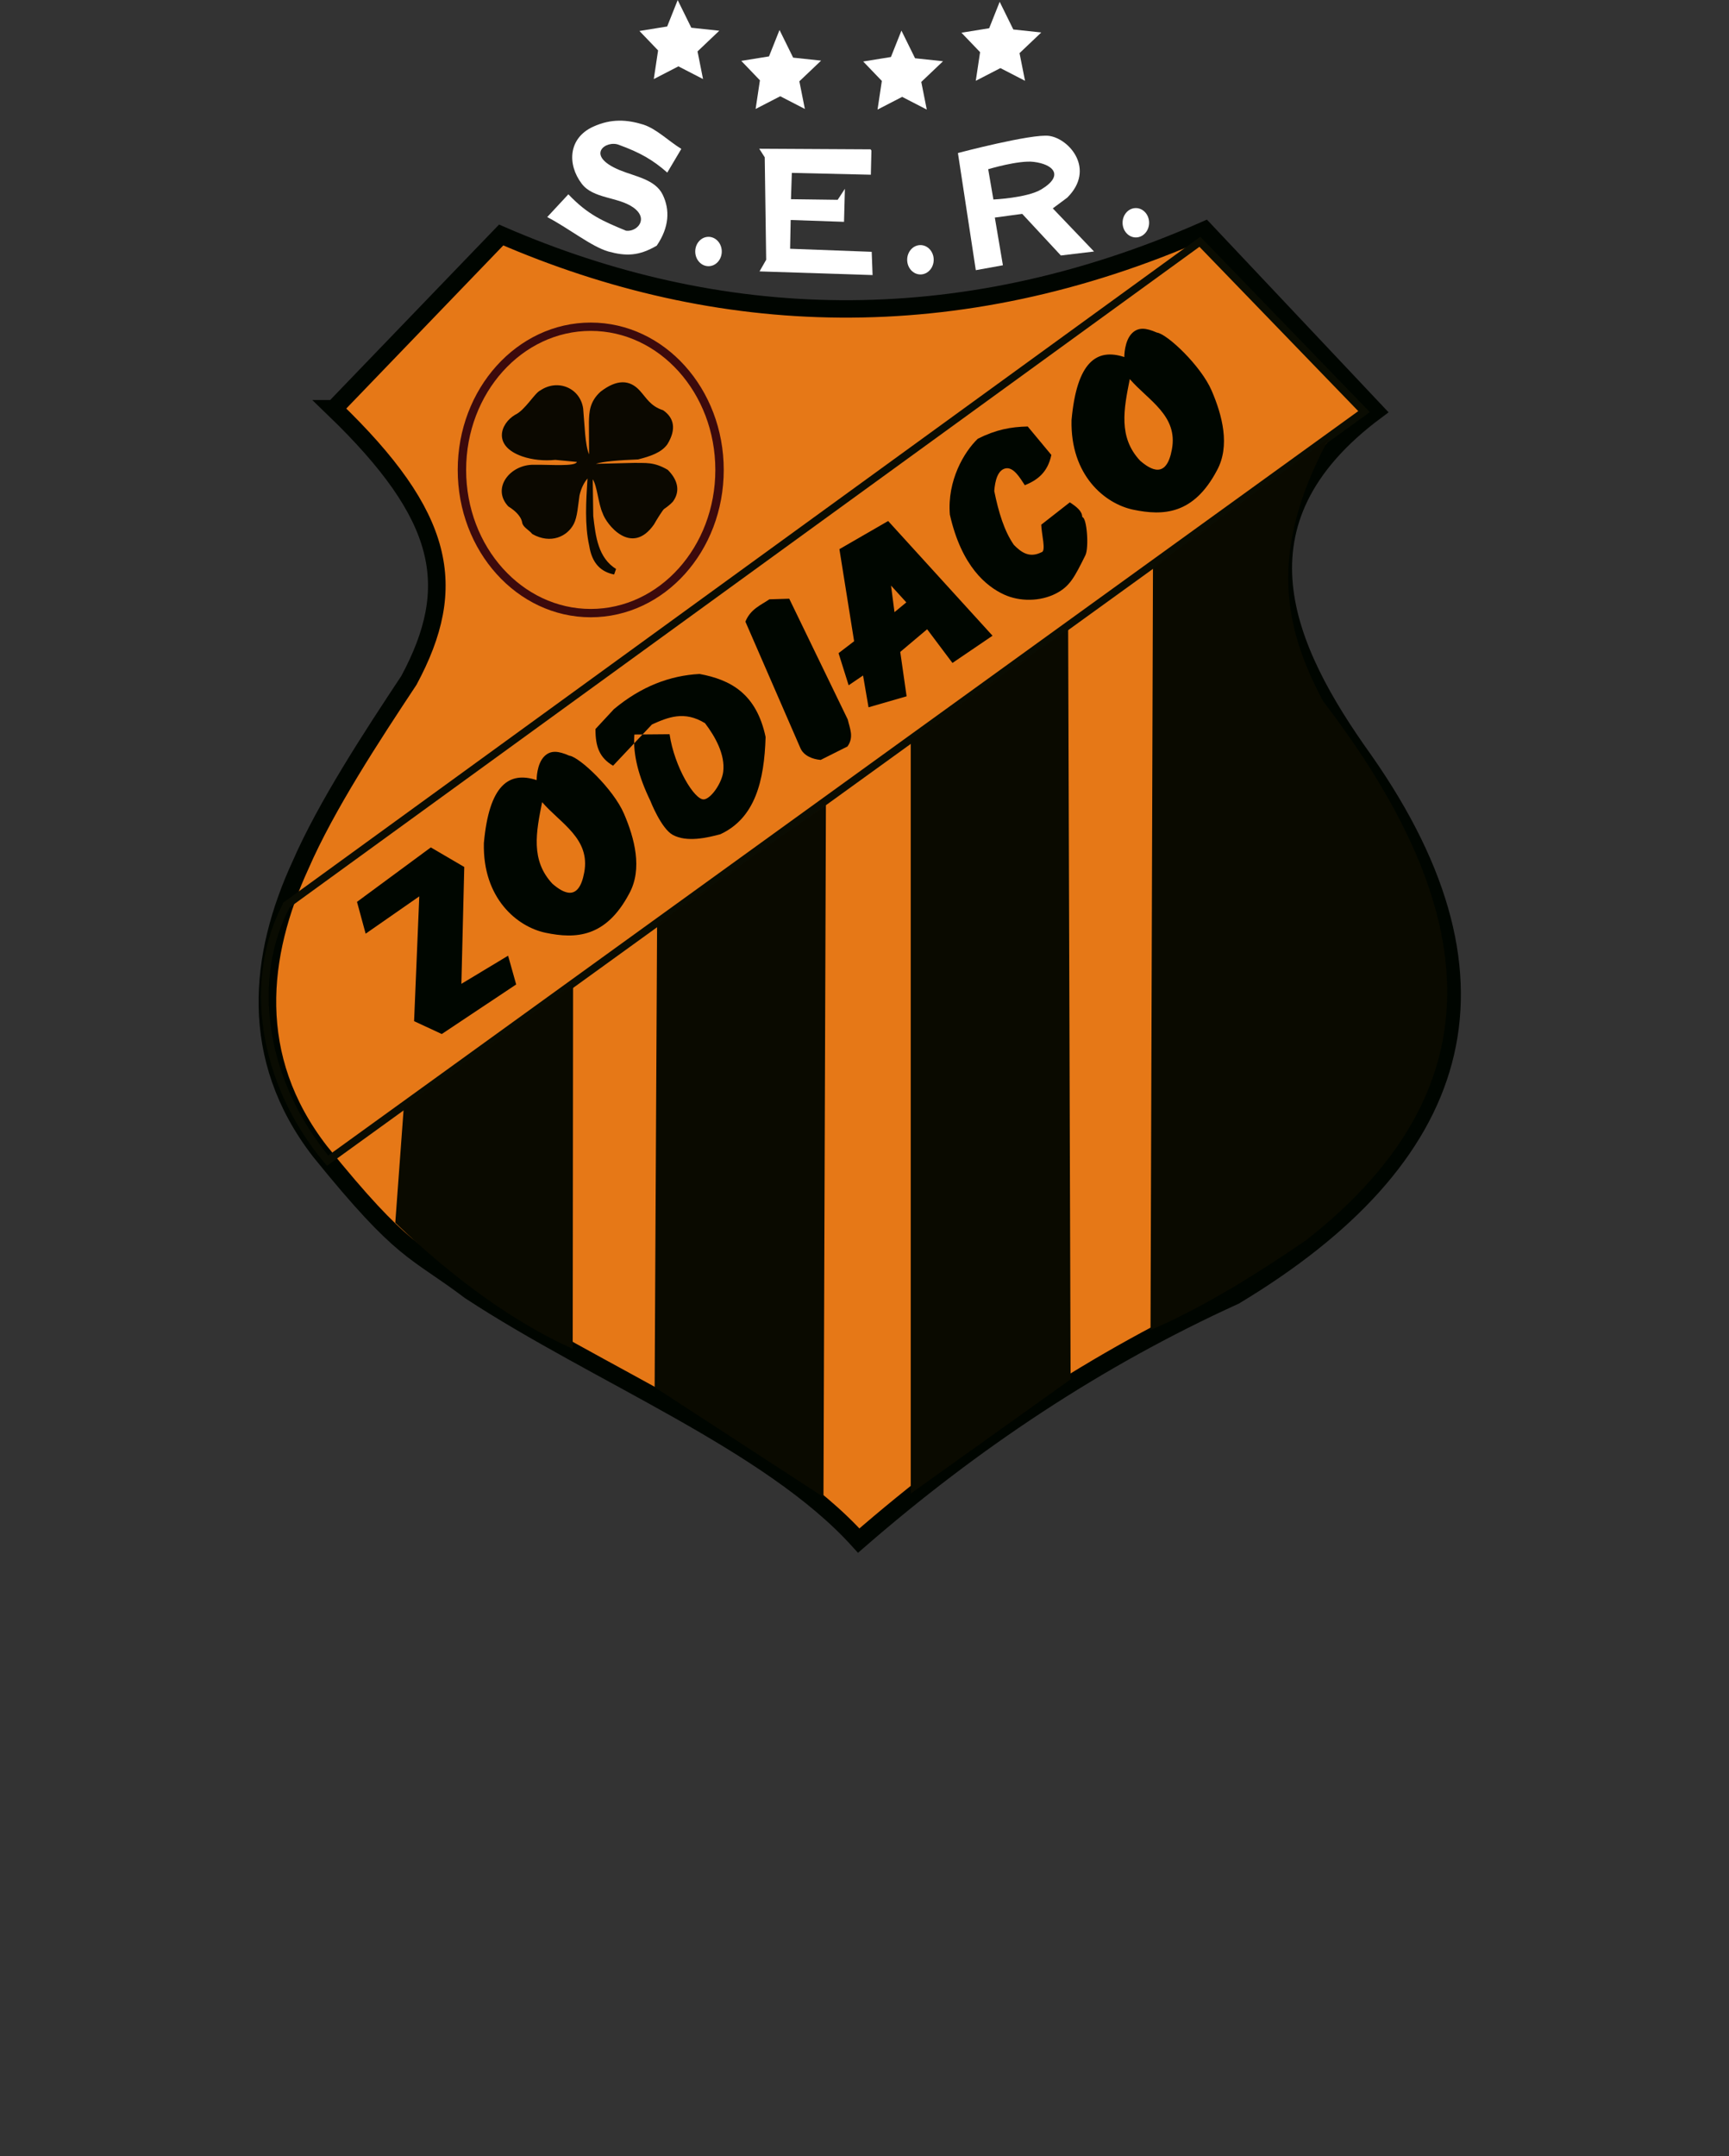 <?xml version="1.0" encoding="UTF-8" standalone="no"?>
<!-- Created with Inkscape (http://www.inkscape.org/) -->

<svg
   version="1.1"
   id="svg9"
   width="285.567"
   height="355.973"
   viewBox="0 0 285.567 355.973"
   sodipodi:docname="logo2.svg"
   inkscape:version="1.1.2 (b8e25be833, 2022-02-05)"
   inkscape:export-filename="C:\xampp\htdocs\serzodiaco\public\images\logo-rodape.png"
   inkscape:export-xdpi="96"
   inkscape:export-ydpi="96"
   xmlns:inkscape="http://www.inkscape.org/namespaces/inkscape"
   xmlns:sodipodi="http://sodipodi.sourceforge.net/DTD/sodipodi-0.dtd"
   xmlns="http://www.w3.org/2000/svg"
   xmlns:svg="http://www.w3.org/2000/svg">
  <rect x="0" y="0" width="285.567" height="355.973" fill="#333333" stroke="none"/>
  <defs
     id="defs13" />
  <sodipodi:namedview
     id="namedview11"
     pagecolor="#ffffff"
     bordercolor="#666666"
     borderopacity="1.0"
     inkscape:pageshadow="2"
     inkscape:pageopacity="0.0"
     inkscape:pagecheckerboard="true"
     showgrid="false"
     inkscape:zoom="1.132814"
     inkscape:cx="65.324051"
     inkscape:cy="216.27558"
     inkscape:window-width="1360"
     inkscape:window-height="705"
     inkscape:window-x="-1368"
     inkscape:window-y="-8"
     inkscape:window-maximized="1"
     inkscape:current-layer="svg9"
     showborder="true"
     inkscape:showpageshadow="false" />
  <g
     inkscape:label="logo"
     id="g15"
     style="display:inline"
     transform="matrix(0.685,0,0,0.678,135.43,4.162)"
     inkscape:export-filename="C:\xampp\htdocs\serzodiaco\public\images\logo-rodape.png"
     inkscape:export-xdpi="96"
     inkscape:export-ydpi="96">
    <path
       style="display:inline;fill:#e67817;fill-opacity:1;fill-rule:evenodd;stroke:#000500;stroke-width:4.243;stroke-linecap:butt;stroke-linejoin:miter;stroke-miterlimit:4;stroke-dasharray:none;stroke-opacity:1"
       d="M -117.194,93.388 -76.869,51.08 C -24.844,73.874 32.626,76.68 92.777,49.889 l 41.16,44.096 c -35.744,26.921 -22.096,57.681 -2.781,84.914 37.97,54.689 23.548,97.254 -31.148,130.499 C 66.693,324.703 36.728,344.944 9.345,368.986 -12.046,345.077 -53.686,328.555 -84.378,308.205 c -13.493,-10.292 -15.843,-8.617 -36.154,-33.966 -17.609,-22.962 -14.659,-47.93 -4.728,-69.719 6.227,-14.456 17.267,-31.457 26.142,-44.989 12.185,-22.893 8.778,-39.994 -18.077,-66.143 z"
       id="path132"
       sodipodi:nodetypes="cccccccccccc"
       inkscape:label="contorno" />
    <path
       style="display:inline;fill:#0b0800;fill-opacity:1;fill-rule:evenodd;stroke:none;stroke-width:0.136px;stroke-linecap:butt;stroke-linejoin:miter;stroke-opacity:1"
       d="m -49.633,133.749 0.462,-1.346 c -4.289,-2.717 -4.928,-7.795 -5.496,-12.918 l -0.126,-8.919 c 1.098,1.665 1.314,5.881 2.392,8.266 0.865,2.669 6.923,10.576 12.37,2.741 0.739,-1.327 2.157,-3.595 2.46,-3.795 0.556,-0.368 1.562,-1.136 2.121,-1.79 1.962,-2.73 0.954,-5.516 -1.259,-7.727 -3.417,-2.034 -5.485,-1.593 -7.846,-1.692 l -9.482,0.231 c 1.774,-0.597 5.641,-0.887 10.196,-1.076 2.882,-0.742 5.601,-1.635 7.049,-3.691 2.25,-3.714 1.567,-6.456 -1.007,-8.266 -3.128,-1.045 -3.989,-2.965 -5.664,-4.806 -2.399,-2.651 -5.476,-2.819 -9.44,0.269 -2.657,2.421 -2.762,5.003 -2.811,7.458 l 0.042,7.804 c -0.984,-2.241 -1.058,-7.122 -1.427,-11.149 -0.704,-4.998 -6.096,-7.299 -10.322,-4.421 -1.383,0.637 -3.693,4.842 -6.126,5.959 -3.528,2.143 -5.464,7.558 1.762,10.111 2.4,0.827 5.174,1.127 7.972,0.846 l 5.203,0.5 c -0.366,1.178 -6.38,0.631 -10.406,0.692 -5.686,-0.095 -10.258,5.704 -6.126,10.149 1.233,0.765 3.047,2.166 3.338,3.933 0.19,1.153 1.669,1.792 2.452,2.795 4.501,2.539 8.465,0.525 9.986,-2.46 0.88,-1.705 1.02,-4.496 1.385,-6.959 0.412,-1.806 1.104,-3.133 1.93,-4.114 -0.359,5.597 -0.708,11.297 0.42,16.416 0.673,4.308 2.868,6.336 6,6.959 z"
       id="path14046"
       sodipodi:nodetypes="ccccccscccccccccccccccccccscccccc"
       inkscape:label="trevo" />
    <g
       id="g84083"
       style="display:inline;fill:#000e00;fill-opacity:1;stroke:none"
       inkscape:label="ser"
       inkscape:groupmode="layer">
      <path
         style="display:inline;fill:#ffffff;fill-opacity:1;fill-rule:evenodd;stroke:none;stroke-width:0.369;stroke-linecap:butt;stroke-linejoin:miter;stroke-miterlimit:4;stroke-dasharray:none;stroke-opacity:1"
         d="m -33.431,30.114 c -3.096,-1.921 -5.954,-4.855 -9.161,-5.915 -3.872,-1.208 -7.702,-1.515 -12.098,0.514 -6.016,2.777 -6.294,9.186 -2.745,13.896 2.766,3.672 8.757,3.168 12.388,5.748 3.904,2.773 0.943,6.033 -1.716,5.681 -5.616,-2.348 -9.197,-3.876 -13.905,-8.864 l -5.097,5.543 c 5.311,2.792 10.607,7.17 14.738,8.384 4.303,1.188 7.373,1.105 11.664,-1.421 3.019,-4.467 3.223,-8.724 1.431,-12.432 -1.802,-3.729 -6.711,-4.425 -10.359,-5.959 -8.6,-3.615 -3.227,-7.468 -0.115,-6.128 4.948,1.82 8.096,3.607 11.587,6.724 z"
         id="path78520"
         sodipodi:nodetypes="ccssscccccasccc"
         inkscape:label="S" />
      <ellipse
         style="fill:#ffffff;fill-opacity:1;stroke:none;stroke-width:0.369;stroke-miterlimit:4;stroke-dasharray:none;stroke-opacity:1"
         id="path81493"
         cx="-26.879"
         cy="55.103"
         rx="3.198"
         ry="3.575"
         inkscape:label="ponto" />
      <ellipse
         style="fill:#ffffff;fill-opacity:1;stroke:none;stroke-width:0.369;stroke-miterlimit:4;stroke-dasharray:none;stroke-opacity:1"
         id="path81493-9"
         cx="24.223"
         cy="57.114"
         rx="3.198"
         ry="3.575"
         inkscape:label="ponto" />
      <ellipse
         style="fill:#ffffff;fill-opacity:1;stroke:none;stroke-width:0.369;stroke-miterlimit:4;stroke-dasharray:none;stroke-opacity:1"
         id="path81493-7"
         cx="76.16"
         cy="48.101"
         rx="3.198"
         ry="3.575"
         inkscape:label="ponto" />
      <path
         style="fill:#ffffff;fill-opacity:1;fill-rule:evenodd;stroke:none;stroke-width:0.184;stroke-linecap:butt;stroke-linejoin:miter;stroke-miterlimit:4;stroke-dasharray:none;stroke-opacity:1"
         d="m 12.195,30.224 -26.837,-0.149 1.321,2.086 0.348,24.953 -1.599,2.83 27.254,0.894 -0.209,-5.661 -19.676,-0.745 0.139,-7.002 12.862,0.447 0.209,-8.044 -1.738,2.681 -11.263,-0.149 0.209,-6.406 19.05,0.447 0.139,-5.884 z"
         id="path81608"
         inkscape:label="E" />
      <path
         id="path82551"
         style="fill:#ffffff;fill-opacity:1;fill-rule:evenodd;stroke:none;stroke-width:0.184;stroke-linecap:butt;stroke-linejoin:miter;stroke-miterlimit:4;stroke-dasharray:none;stroke-opacity:1"
         d="m 40.562,35.066 1.251,7.374 c 0,0 8.132,-0.381 11.541,-2.458 5.629,-3.429 2.845,-6.129 -1.808,-6.704 -3.674,-0.454 -10.985,1.788 -10.985,1.788 z m -2.99,24.58 -4.311,-28.528 c 0,0 17.772,-4.737 21.97,-4.171 4.866,0.656 11.292,8.117 4.38,15.046 l -3.476,2.607 9.942,10.502 -7.996,0.968 -9.317,-10.13 -6.605,0.894 1.947,11.62 z"
         inkscape:label="R" />
    </g>
    <ellipse
       style="fill:none;fill-opacity:1;stroke:#3d0a0c;stroke-width:2.027;stroke-miterlimit:4;stroke-dasharray:none;stroke-opacity:1"
       id="path84267"
       cx="-55.275"
       cy="108.285"
       rx="31.056"
       ry="34.866"
       inkscape:label="circulo" />
    <path
       style="fill:none;fill-rule:evenodd;stroke:#0a0c02;stroke-width:1.845px;stroke-linecap:butt;stroke-linejoin:miter;stroke-opacity:1"
       d="M -128.597,214.204 91.597,52.733 131.183,94.09 -118.724,276.474 c -16.162,-19.521 -19.237,-44.535 -9.873,-62.27 z"
       id="path967"
       sodipodi:nodetypes="ccccc"
       inkscape:label="quadro" />
    <g
       id="g4711"
       inkscape:label="listras"
       style="fill:#0a0a00;fill-opacity:1;stroke:none"
       inkscape:groupmode="layer">
      <path
         style="fill:#0a0a00;fill-opacity:1;fill-rule:evenodd;stroke:none;stroke-width:1.845px;stroke-linecap:butt;stroke-linejoin:miter;stroke-opacity:1"
         d="m -100.336,263.259 40.805,-29.811 -0.091,88.849 c -14.451,-6.568 -28.999,-17.392 -42.779,-30.702 z"
         id="path2812"
         sodipodi:nodetypes="ccccc" />
      <path
         style="fill:#0a0a00;fill-opacity:1;fill-rule:evenodd;stroke:none;stroke-width:1.845px;stroke-linecap:butt;stroke-linejoin:miter;stroke-opacity:1"
         d="M 1.431,189.838 0.842,358.38 -39.865,331.624 -39.275,218.911 Z"
         id="path4094" />
      <path
         style="fill:#0a0a00;fill-opacity:1;fill-rule:evenodd;stroke:none;stroke-width:1.845px;stroke-linecap:butt;stroke-linejoin:miter;stroke-opacity:1"
         d="M 21.883,173.811 V 357.537 L 60.427,329.728 59.837,147.07 Z"
         id="path4129"
         sodipodi:nodetypes="ccccc" />
      <path
         style="fill:#0a0a00;fill-opacity:1;fill-rule:evenodd;stroke:none;stroke-width:1.845px;stroke-linecap:butt;stroke-linejoin:miter;stroke-opacity:1"
         d="m 80.289,132.112 42.477,-31.602 c -15.097,28.118 -10.614,46.648 -1.492,64.031 35.63,47.068 45.502,92.034 -4.014,131.267 -12.913,8.959 -25.854,16.857 -37.56,21.91 z"
         id="path4164"
         sodipodi:nodetypes="cccccc" />
    </g>
    <g
       id="g10559"
       inkscape:label="zodiaco"
       style="fill:#000600;fill-opacity:1;stroke:none"
       inkscape:groupmode="layer">
      <path
         style="fill:#000600;fill-opacity:1;fill-rule:evenodd;stroke:none;stroke-width:1.845px;stroke-linecap:butt;stroke-linejoin:miter;stroke-opacity:1"
         d="m -111.632,213.459 2.086,7.747 12.932,-9.087 -1.251,30.39 6.675,3.128 17.938,-12.067 -1.947,-7.002 -11.263,6.853 0.695,-28.454 -8.065,-4.767 z"
         id="path4746"
         inkscape:label="z" />
      <path
         id="path5513"
         style="fill:#000600;fill-opacity:1;fill-rule:evenodd;stroke:none;stroke-width:0.453;stroke-linecap:butt;stroke-linejoin:miter;stroke-miterlimit:4;stroke-dasharray:none;stroke-opacity:1"
         d="m -68.317,183.814 c 0,0 -0.05,-4.003 1.947,-5.884 1.479,-1.394 3.235,-1.258 5.91,-0.074 2.452,0.302 10.63,8.08 13.21,14.152 2.512,5.912 4.539,13.409 1.251,19.441 -5.627,10.726 -12.908,11.063 -20.163,9.534 -6.828,-1.439 -15.191,-8.354 -14.879,-21.824 1.267,-14.235 6.094,-17.553 12.723,-15.344 z m 1.321,5.363 c -1.439,7.284 -2.819,14.17 2.503,19.888 2.597,2.256 6.341,4.461 7.648,-2.756 1.54,-8.273 -5.746,-11.953 -10.151,-17.132 z"
         inkscape:label="o" />
      <path
         id="path5513-4"
         style="display:inline;fill:#000600;fill-opacity:1;fill-rule:evenodd;stroke:none;stroke-width:0.453;stroke-linecap:butt;stroke-linejoin:miter;stroke-miterlimit:4;stroke-dasharray:none;stroke-opacity:1"
         d="m 73.379,80.8 c 0,0 -0.05,-4.003 1.947,-5.884 1.479,-1.394 3.235,-1.258 5.91,-0.074 2.452,0.302 10.63,8.08 13.21,14.152 2.512,5.912 4.539,13.409 1.251,19.441 -5.627,10.726 -12.908,11.063 -20.163,9.534 -6.829,-1.439 -15.191,-8.354 -14.879,-21.824 1.267,-14.235 6.094,-17.553 12.723,-15.344 z m 1.321,5.363 c -1.439,7.284 -2.819,14.17 2.503,19.888 2.597,2.256 6.341,4.461 7.648,-2.756 C 86.391,95.022 79.105,91.342 74.7,86.163 Z"
         inkscape:label="o" />
      <path
         style="fill:#000600;fill-opacity:1;fill-rule:evenodd;stroke:none;stroke-width:0.184;stroke-linecap:butt;stroke-linejoin:miter;stroke-miterlimit:4;stroke-dasharray:none;stroke-opacity:1"
         d="m -49.892,180.313 9.386,-10.056 c 3.893,-1.756 7.811,-3.4 12.793,-0.298 2.435,3.24 4.899,7.633 4.38,11.843 -0.341,2.762 -2.951,6.555 -4.658,6.704 -2.262,0.197 -7.111,-7.918 -8.274,-15.865 l -8.482,0.074 c -0.398,4.941 1.073,10.354 3.824,16.089 0,0 2.61,6.792 5.423,8.342 3.401,1.874 8.284,0.71 11.472,-0.149 8.418,-3.939 10.599,-13.041 10.916,-23.686 -2.232,-10.644 -8.54,-13.96 -15.922,-15.344 -7.15,0.382 -14.056,3.022 -20.649,8.566 l -4.45,4.842 c -0.015,4.36 0.993,6.988 4.241,8.938 z"
         id="path6836"
         sodipodi:nodetypes="cccascccacccccc"
         inkscape:label="d" />
      <path
         style="fill:#000600;fill-opacity:1;fill-rule:evenodd;stroke:none;stroke-width:0.184;stroke-linecap:butt;stroke-linejoin:miter;stroke-miterlimit:4;stroke-dasharray:none;stroke-opacity:1"
         d="m -17.98,145.23 c 1.228,-3.092 3.778,-4.036 5.771,-5.437 l 4.797,-0.149 14.114,29.422 c 0.464,2.141 1.56,4.226 -0.07,6.555 l -6.466,3.277 c -2.07,-0.176 -4.088,-1.074 -4.867,-2.83 z"
         id="path8215"
         sodipodi:nodetypes="cccccccc"
         inkscape:label="i" />
      <path
         id="path8712"
         style="fill:#000600;fill-opacity:1;fill-rule:evenodd;stroke:none;stroke-width:0.184;stroke-linecap:butt;stroke-linejoin:miter;stroke-miterlimit:4;stroke-dasharray:none;stroke-opacity:1"
         d="m 17.966,142.921 2.851,-2.384 -3.685,-4.097 z m 7.873,4.158 6.101,8.206 9.664,-6.629 -25.169,-27.932 -11.75,6.853 3.546,22.42 -3.754,2.905 2.433,7.821 3.476,-2.384 1.321,7.747 9.178,-2.681 -1.53,-10.808 z"
         inkscape:label="a"
         sodipodi:nodetypes="ccccccccccccccccc" />
      <path
         style="fill:#000600;fill-opacity:1;fill-rule:evenodd;stroke:none;stroke-width:0.184;stroke-linecap:butt;stroke-linejoin:miter;stroke-miterlimit:4;stroke-dasharray:none;stroke-opacity:1"
         d="m 49.392,112.01 c 2.932,-1.211 5.485,-3.014 6.396,-7.374 l -5.701,-6.927 c -4.082,0.084 -7.688,0.778 -12.028,2.979 -3.285,3.163 -7.41,10.155 -6.744,18.472 2.832,12.679 8.858,17.492 13.001,19.441 3.842,1.806 8.809,1.738 12.584,-0.223 3.364,-1.748 4.473,-3.985 7.092,-9.311 0.892,-1.814 0.385,-9.198 -0.765,-9.311 0.024,-1.413 -1.407,-2.545 -2.99,-3.575 l -6.883,5.437 c 0.039,2.261 1.225,6.453 0.07,6.704 -2.906,1.473 -4.867,0.074 -6.675,-1.788 -2.317,-3.349 -3.703,-7.981 -4.728,-13.109 0.178,-2.443 0.811,-5.101 2.712,-5.512 1.969,-0.426 3.574,2.452 4.658,4.097 z"
         id="path9066"
         sodipodi:nodetypes="cccccsasccccccac"
         inkscape:label="c" />
    </g>
    <g
       id="g1841"
       inkscape:label="estrelas"
       transform="matrix(0.285,0,0,0.28,70.06,8.322)"
       inkscape:groupmode="layer">
      <path
         style="fill:#ffffff;fill-opacity:1;fill-rule:evenodd;stroke:none;stroke-width:1.845px;stroke-linecap:butt;stroke-linejoin:miter;stroke-opacity:1"
         d="m -209.265,1.834 23.46,-3.9 8.898,-22.966 11.528,24.05 23.662,2.6 -18.404,17.983 4.651,24.05 -20.83,-11.05 -20.83,11.05 3.64,-24.916 z"
         id="path1524" />
      <path
         style="fill:#ffffff;fill-opacity:1;fill-rule:evenodd;stroke:none;stroke-width:1.845px;stroke-linecap:butt;stroke-linejoin:miter;stroke-opacity:1"
         d="m -126.145,-23.191 23.46,-3.9 8.898,-22.966 11.528,24.05 23.662,2.6 -18.404,17.983 4.651,24.05 L -93.181,7.575 -114.011,18.625 l 3.64,-24.916 z"
         id="path1524-5" />
      <path
         style="fill:#ffffff;fill-opacity:1;fill-rule:evenodd;stroke:none;stroke-width:1.845px;stroke-linecap:butt;stroke-linejoin:miter;stroke-opacity:1"
         d="m -312.406,1.292 23.46,-3.9 8.898,-22.966 11.528,24.05 23.662,2.6 -18.404,17.983 4.651,24.05 -20.83,-11.05 -20.831,11.05 3.64,-24.916 z"
         id="path1524-2" />
      <path
         style="fill:#ffffff;fill-opacity:1;fill-rule:evenodd;stroke:none;stroke-width:1.845px;stroke-linecap:butt;stroke-linejoin:miter;stroke-opacity:1"
         d="m -398.559,-24.707 23.46,-3.9 8.898,-22.966 11.528,24.05 23.662,2.6 -18.404,17.983 4.651,24.05 -20.83,-11.05 -20.83,11.05 3.64,-24.916 z"
         id="path1524-27" />
    </g>
  </g>
</svg>

